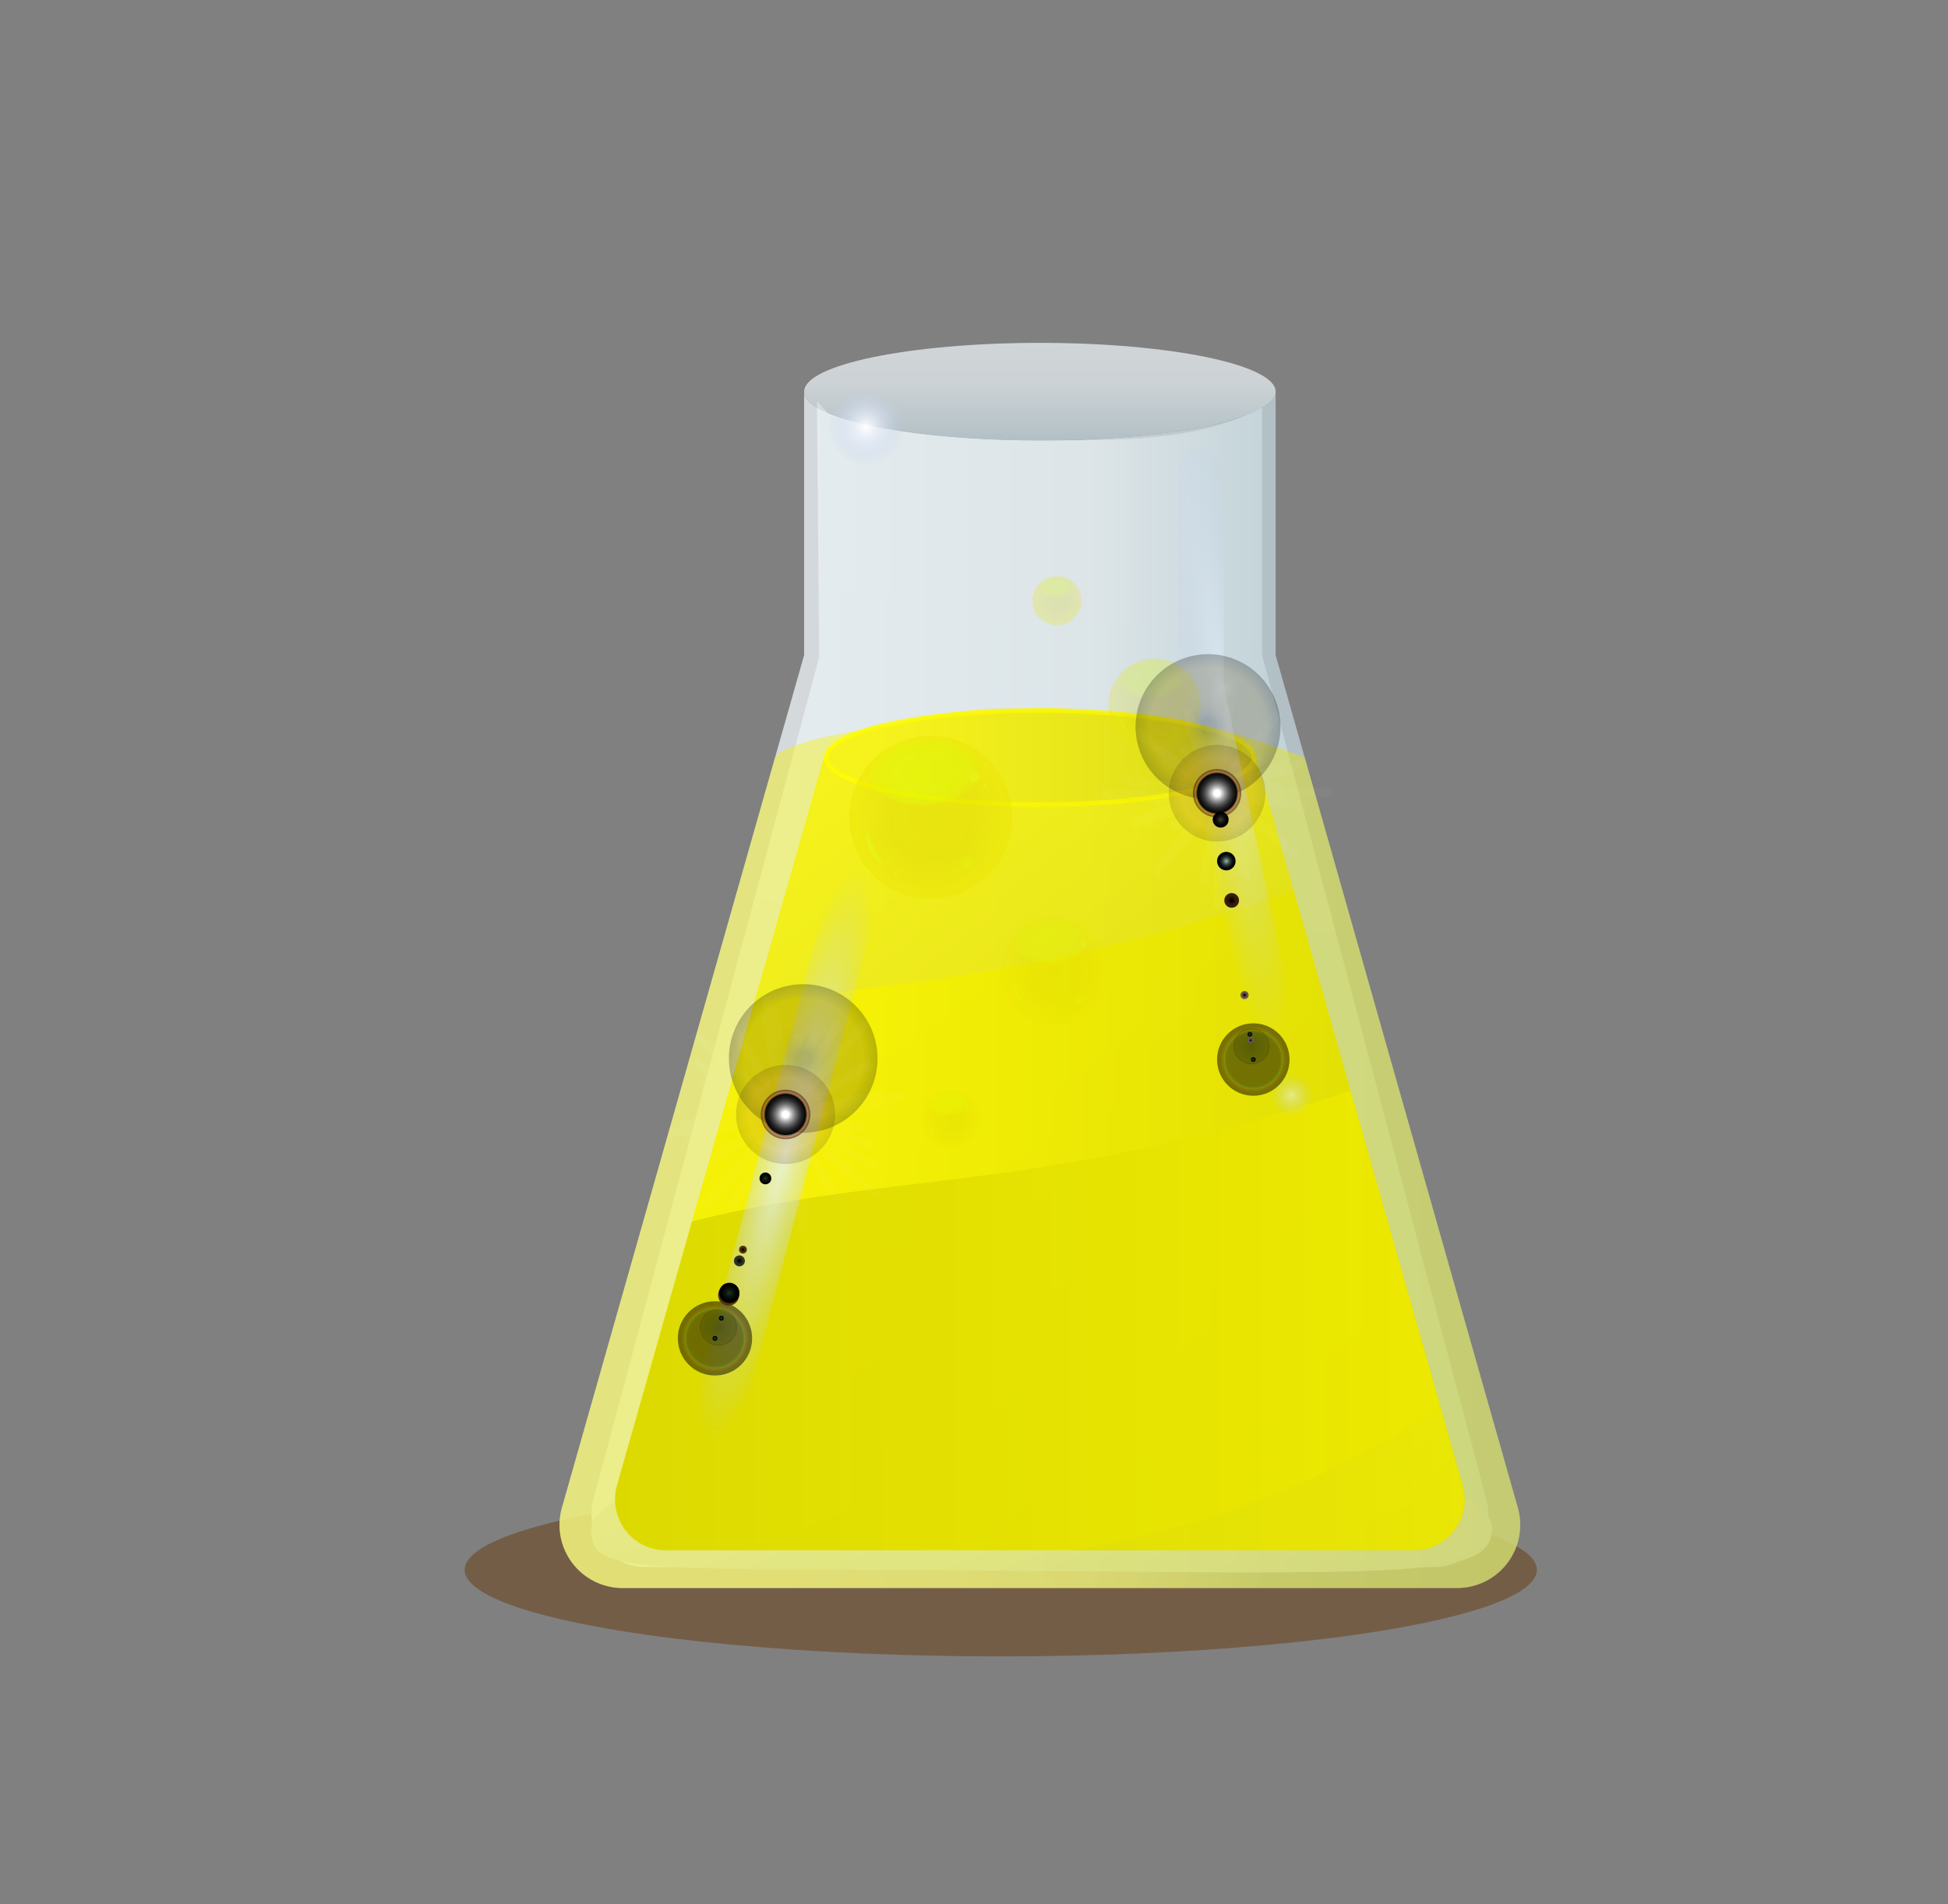 <svg xmlns="http://www.w3.org/2000/svg" xmlns:xlink="http://www.w3.org/1999/xlink" viewBox="0 0 523.926 512.208"><rect x="0" y="0" width="523.926" height="512.208" fill="#808080" stroke="none"/><defs><style>.a,.i{opacity:0.72;}.a{fill:url(#a);}.b,.ba,.k,.l,.m{opacity:0.8;}.b{fill:url(#b);}.c{isolation:isolate;}.d{fill:#683c11;fill-opacity:0.51;}.e,.g{mix-blend-mode:multiply;}.e{fill:url(#c);}.f{clip-path:url(#e);}.g{fill:url(#f);}.h{opacity:0.42;fill:url(#g);}.i{fill:url(#h);}.j{clip-path:url(#j);}.k{fill:url(#k);}.l{fill:url(#l);}.bm,.m{stroke-miterlimit:10;}.m,.t{stroke-width:1.245px;}.m{fill:url(#m);stroke:url(#n);}.bc,.bd,.bk,.bn,.bz,.cb,.n{opacity:0.5;}.o{fill:url(#o);}.aa,.ab,.ae,.ah,.ai,.al,.ao,.ap,.as,.av,.aw,.p,.s,.t,.x{mix-blend-mode:soft-light;}.p{fill:url(#p);}.q{fill:url(#q);}.r{fill:url(#r);}.s{fill:url(#s);}.ab,.ai,.ap,.aw,.bi,.bm,.t{fill:none;}.ab,.ai,.ap,.aw,.t{stroke-linecap:round;stroke-linejoin:round;}.t{stroke:url(#t);}.u{fill:url(#u);}.v{opacity:0.3;}.w{fill:url(#v);}.x{fill:url(#w);}.y{fill:url(#x);}.z{fill:url(#y);}.aa{fill:url(#z);}.ab{stroke-width:0.704px;stroke:url(#aa);}.ac{fill:url(#ab);}.ad{fill:url(#ac);}.ae{fill:url(#ad);}.af{fill:url(#ae);}.ag{fill:url(#af);}.ah{fill:url(#ag);}.ai{stroke-width:0.374px;stroke:url(#ah);}.aj{fill:url(#ai);}.ak{fill:url(#aj);}.al{fill:url(#ak);}.am{fill:url(#al);}.an{fill:url(#am);}.ao{fill:url(#an);}.ap{stroke-width:0.822px;stroke:url(#ao);}.aq{fill:url(#ap);}.ar{fill:url(#aq);}.as{fill:url(#ar);}.at{fill:url(#as);}.au{fill:url(#at);}.av{fill:url(#au);}.aw{stroke-width:0.437px;stroke:url(#av);}.ax{fill:url(#aw);}.ay{opacity:0.54;}.az{fill:url(#ax);}.ba{mix-blend-mode:hard-light;}.bb{fill:url(#ay);}.bc{fill:url(#az);}.bd{fill:url(#ba);}.be,.bu{opacity:0.25;}.be,.bf,.bg,.bh,.bj,.bk,.bl,.bm,.bn,.bo,.bp,.bq,.br,.bs,.bu,.bv,.bw,.bx,.by,.bz,.ca,.cb,.cc,.cd,.ce,.cf,.cg{mix-blend-mode:screen;}.be{fill:url(#bb);}.bf{fill:url(#bc);}.bg{fill:url(#bd);}.bh,.bx{opacity:0.2;}.bh{fill:url(#be);}.bj,.by{opacity:0.15;}.bj{fill:url(#bf);}.bk{fill:url(#bg);}.bl{fill:url(#bh);}.bm{stroke:#fff;stroke-width:2.491px;opacity:0.03;}.bn{fill:url(#bi);}.bo{fill:url(#bj);}.bp{fill:url(#bk);}.bq{fill:url(#bl);}.br{fill:url(#bm);}.bs{fill:url(#bn);}.bt{fill:url(#bo);}.bu{fill:url(#bp);}.bv{fill:url(#bq);}.bw{fill:url(#br);}.bx{fill:url(#bs);}.by{fill:url(#bt);}.bz{fill:url(#bu);}.ca{fill:url(#bv);}.cb{fill:url(#bw);}.cc{fill:url(#bx);}.cd{fill:url(#by);}.ce{fill:url(#bz);}.cf{fill:url(#ca);}.cg{fill:url(#cb);}</style><linearGradient id="a" x1="212.329" y1="266.273" x2="343.09" y2="266.273" gradientUnits="userSpaceOnUse"><stop offset="0" stop-color="#f5fbff"/><stop offset="0.626" stop-color="#e9f1f5"/><stop offset="1" stop-color="#c5d9e0"/></linearGradient><linearGradient id="b" x1="350.51" y1="436.931" x2="195.812" y2="231.901" gradientUnits="userSpaceOnUse"><stop offset="0" stop-color="#cdcc00"/><stop offset="1" stop-color="#f7f200"/></linearGradient><linearGradient id="c" x1="314.636" y1="122.447" x2="282.524" y2="383.999" gradientUnits="userSpaceOnUse"><stop offset="0" stop-color="#bfc4c7"/><stop offset="1" stop-color="#b1c3c9"/></linearGradient><clipPath id="e"><path class="a" d="M408.266,405.729,343.09,176.239V105.357c0,7.248-28.389,13.124-63.409,13.124s-63.409-5.876-63.409-13.124v70.882L151.096,405.729a16.974,16.974,0,0,0,16.37,21.46H391.896A16.974,16.974,0,0,0,408.266,405.729Z"/></clipPath><linearGradient id="f" x1="221.879" y1="261.5" x2="298.12" y2="458.402" gradientUnits="userSpaceOnUse"><stop offset="0" stop-color="#f5f5f5"/><stop offset="1" stop-color="#c3d1d6"/></linearGradient><linearGradient id="g" x1="494.25" y1="310.803" x2="264.751" y2="310.803" xlink:href="#b"/><linearGradient id="h" x1="279.681" y1="79.109" x2="279.681" y2="118.21" xlink:href="#a"/><clipPath id="j"><path class="b" d="M393.409,399.615l-55.618-195.836h-.602c0,6.986-25.74,12.649-57.492,12.649s-57.492-5.663-57.492-12.649h-.634L165.954,399.615A13.677,13.677,0,0,0,179.11,417.029H380.253A13.677,13.677,0,0,0,393.409,399.615Z"/></clipPath><linearGradient id="k" x1="526.801" y1="330.246" x2="227.831" y2="330.246" xlink:href="#b"/><linearGradient id="l" x1="97.781" y1="381.751" x2="442.88" y2="381.751" xlink:href="#b"/><linearGradient id="m" x1="381.803" y1="203.779" x2="245.556" y2="203.779" xlink:href="#b"/><linearGradient id="n" x1="221.582" y1="203.779" x2="337.812" y2="203.779" gradientUnits="userSpaceOnUse"><stop offset="0" stop-color="#fffe00"/><stop offset="1" stop-color="#f7f200"/></linearGradient><radialGradient id="o" cx="250.345" cy="219.87" r="20.846" gradientTransform="matrix(0.254, -0.967, 0.956, 0.251, -23.335, 406.902)" gradientUnits="userSpaceOnUse"><stop offset="0" stop-color="#d9d300" stop-opacity="0.8"/><stop offset="0.51" stop-color="#dcd600" stop-opacity="0.802"/><stop offset="0.893" stop-color="#e6e000" stop-opacity="0.807"/><stop offset="1" stop-color="#ebe400" stop-opacity="0.81"/></radialGradient><radialGradient id="p" cx="789.427" cy="510.338" r="13.506" gradientTransform="translate(-733.365 -185.733) scale(1.244 0.771)" gradientUnits="userSpaceOnUse"><stop offset="0" stop-color="#daf500"/><stop offset="0.376" stop-color="#daf500" stop-opacity="0.992"/><stop offset="0.511" stop-color="#daf500" stop-opacity="0.965"/><stop offset="0.607" stop-color="#daf400" stop-opacity="0.916"/><stop offset="0.685" stop-color="#daf400" stop-opacity="0.847"/><stop offset="0.752" stop-color="#daf300" stop-opacity="0.757"/><stop offset="0.811" stop-color="#dbf200" stop-opacity="0.646"/><stop offset="0.865" stop-color="#dbf100" stop-opacity="0.514"/><stop offset="0.914" stop-color="#dbf000" stop-opacity="0.36"/><stop offset="0.958" stop-color="#dcef00" stop-opacity="0.192"/><stop offset="0.999" stop-color="#dced00" stop-opacity="0.006"/><stop offset="1" stop-color="#dced00" stop-opacity="0"/></radialGradient><radialGradient id="q" cx="262.018" cy="208.853" r="1.707" gradientTransform="matrix(0.254, -0.967, 0.956, 0.251, -4.093, 409.938)" gradientUnits="userSpaceOnUse"><stop offset="0" stop-color="#dff513"/><stop offset="0.376" stop-color="#dff513" stop-opacity="0.992"/><stop offset="0.511" stop-color="#dff512" stop-opacity="0.965"/><stop offset="0.607" stop-color="#dff411" stop-opacity="0.916"/><stop offset="0.685" stop-color="#dff410" stop-opacity="0.847"/><stop offset="0.752" stop-color="#def30e" stop-opacity="0.757"/><stop offset="0.811" stop-color="#def20c" stop-opacity="0.646"/><stop offset="0.865" stop-color="#def10a" stop-opacity="0.514"/><stop offset="0.914" stop-color="#ddf007" stop-opacity="0.36"/><stop offset="0.958" stop-color="#ddef04" stop-opacity="0.192"/><stop offset="0.999" stop-color="#dced00" stop-opacity="0.006"/><stop offset="1" stop-color="#dced00" stop-opacity="0"/></radialGradient><radialGradient id="r" cx="264.825" cy="211.213" r="0.619" gradientTransform="matrix(0.254, -0.967, 0.956, 0.251, -4.253, 414.422)" gradientUnits="userSpaceOnUse"><stop offset="0" stop-color="#dff513"/><stop offset="0.222" stop-color="#dff513" stop-opacity="0.989"/><stop offset="0.359" stop-color="#dff512" stop-opacity="0.955"/><stop offset="0.474" stop-color="#dff411" stop-opacity="0.895"/><stop offset="0.576" stop-color="#def30f" stop-opacity="0.811"/><stop offset="0.67" stop-color="#def30d" stop-opacity="0.702"/><stop offset="0.757" stop-color="#def20b" stop-opacity="0.568"/><stop offset="0.84" stop-color="#ddf008" stop-opacity="0.409"/><stop offset="0.919" stop-color="#ddef04" stop-opacity="0.225"/><stop offset="0.993" stop-color="#dced00" stop-opacity="0.022"/><stop offset="1" stop-color="#dced00" stop-opacity="0"/></radialGradient><radialGradient id="s" cx="240.713" cy="234.725" r="0.619" gradientTransform="matrix(0.254, -0.967, 0.956, 0.251, -44.722, 408.717)" xlink:href="#r"/><radialGradient id="t" cx="236.079" cy="227.54" r="5.451" gradientTransform="matrix(1, 0, 0, 1, 0, 0)" xlink:href="#q"/><radialGradient id="u" cx="260.221" cy="231.803" r="2.485" gradientTransform="translate(0 33.674) scale(1 0.855)" gradientUnits="userSpaceOnUse"><stop offset="0" stop-color="#daf500"/><stop offset="0.089" stop-color="#daf500" stop-opacity="0.97"/><stop offset="0.223" stop-color="#daf400" stop-opacity="0.885"/><stop offset="0.386" stop-color="#dbf300" stop-opacity="0.747"/><stop offset="0.57" stop-color="#dbf100" stop-opacity="0.555"/><stop offset="0.774" stop-color="#dbef00" stop-opacity="0.309"/><stop offset="0.99" stop-color="#dced00" stop-opacity="0.014"/><stop offset="1" stop-color="#dced00" stop-opacity="0"/></radialGradient><radialGradient id="v" cx="310.522" cy="189.533" r="11.781" gradientTransform="matrix(0.254, -0.967, 0.956, 0.251, 50.574, 442.379)" xlink:href="#o"/><radialGradient id="w" cx="839.721" cy="487.73" r="7.633" gradientTransform="translate(-735.09 -193.379) scale(1.244 0.771)" xlink:href="#p"/><radialGradient id="x" cx="317.119" cy="183.307" r="0.965" gradientTransform="matrix(0.254, -0.967, 0.956, 0.251, 61.449, 444.095)" xlink:href="#q"/><radialGradient id="y" cx="318.706" cy="184.641" r="0.35" gradientTransform="matrix(0.254, -0.967, 0.956, 0.251, 61.358, 446.629)" xlink:href="#r"/><radialGradient id="z" cx="305.079" cy="197.928" r="0.35" gradientTransform="matrix(0.254, -0.967, 0.956, 0.251, 38.487, 443.405)" xlink:href="#r"/><radialGradient id="aa" cx="302.46" cy="193.868" r="3.081" gradientTransform="matrix(1, 0, 0, 1, 0, 0)" xlink:href="#q"/><radialGradient id="ab" cx="316.104" cy="196.277" r="1.405" gradientTransform="translate(0 28.513) scale(1 0.855)" xlink:href="#u"/><radialGradient id="ac" cx="284.247" cy="161.612" r="6.267" gradientTransform="matrix(0.254, -0.967, 0.956, 0.251, 57.654, 396.042)" xlink:href="#o"/><radialGradient id="ad" cx="820.496" cy="458.231" r="4.061" gradientTransform="translate(-737.038 -195.355) scale(1.244 0.771)" xlink:href="#p"/><radialGradient id="ae" cx="287.756" cy="158.299" r="0.513" gradientTransform="matrix(0.254, -0.967, 0.956, 0.251, 63.439, 396.955)" xlink:href="#q"/><radialGradient id="af" cx="288.6" cy="159.009" r="0.186" gradientTransform="matrix(0.254, -0.967, 0.956, 0.251, 63.391, 398.303)" xlink:href="#r"/><radialGradient id="ag" cx="281.351" cy="166.078" r="0.186" gradientTransform="matrix(0.254, -0.967, 0.956, 0.251, 51.224, 396.588)" xlink:href="#r"/><radialGradient id="ah" cx="279.958" cy="163.918" r="1.639" gradientTransform="matrix(1, 0, 0, 1, 0, 0)" xlink:href="#q"/><radialGradient id="ai" cx="287.216" cy="165.2" r="0.747" gradientTransform="translate(0 23.999) scale(1 0.855)" xlink:href="#u"/><radialGradient id="aj" cx="283.642" cy="261.256" r="13.757" gradientTransform="matrix(0.254, -0.967, 0.956, 0.251, -38.045, 470.12)" xlink:href="#o"/><radialGradient id="ak" cx="813.762" cy="563.468" r="8.913" gradientTransform="translate(-729.82 -181.202) scale(1.244 0.771)" xlink:href="#p"/><radialGradient id="al" cx="291.346" cy="253.986" r="1.127" gradientTransform="matrix(0.254, -0.967, 0.956, 0.251, -25.346, 472.124)" xlink:href="#q"/><radialGradient id="am" cx="293.198" cy="255.543" r="0.408" gradientTransform="matrix(0.254, -0.967, 0.956, 0.251, -25.452, 475.083)" xlink:href="#r"/><radialGradient id="an" cx="277.286" cy="271.059" r="0.408" gradientTransform="matrix(0.254, -0.967, 0.956, 0.251, -52.159, 471.318)" xlink:href="#r"/><radialGradient id="ao" cx="274.228" cy="266.318" r="3.597" gradientTransform="matrix(1, 0, 0, 1, 0, 0)" xlink:href="#q"/><radialGradient id="ap" cx="290.16" cy="269.131" r="1.64" gradientTransform="translate(0 39.097) scale(1 0.855)" xlink:href="#u"/><radialGradient id="aq" cx="255.878" cy="300.895" r="7.319" gradientTransform="matrix(0.254, -0.967, 0.956, 0.251, -96.655, 472.965)" xlink:href="#o"/><radialGradient id="ar" cx="789.251" cy="609.118" r="4.742" gradientTransform="translate(-726.612 -173.027) scale(1.244 0.771)" xlink:href="#p"/><radialGradient id="as" cx="259.976" cy="297.027" r="0.599" gradientTransform="matrix(0.254, -0.967, 0.956, 0.251, -89.899, 474.031)" xlink:href="#q"/><radialGradient id="at" cx="260.961" cy="297.855" r="0.217" gradientTransform="matrix(0.254, -0.967, 0.956, 0.251, -89.956, 475.605)" xlink:href="#r"/><radialGradient id="au" cx="252.496" cy="306.11" r="0.217" gradientTransform="matrix(0.254, -0.967, 0.956, 0.251, -104.164, 473.602)" xlink:href="#r"/><radialGradient id="av" cx="250.869" cy="303.588" r="1.914" gradientTransform="matrix(1, 0, 0, 1, 0, 0)" xlink:href="#q"/><radialGradient id="aw" cx="259.345" cy="305.084" r="0.873" gradientTransform="translate(0 44.32) scale(1 0.855)" xlink:href="#u"/><radialGradient id="ax" cx="329.141" cy="187.63" r="96.863" gradientTransform="translate(304.822 -141.332) rotate(81.992) scale(1 0.116)" gradientUnits="userSpaceOnUse"><stop offset="0" stop-color="#e6f3ff"/><stop offset="1" stop-color="#b9cbf0" stop-opacity="0"/></radialGradient><radialGradient id="ay" cx="211.281" cy="310.404" r="79.876" gradientTransform="matrix(0.254, -0.967, 0.152, 0.04, 110.388, 502.369)" xlink:href="#ax"/><radialGradient id="az" cx="347.412" cy="294.691" r="5.63" gradientTransform="matrix(1, 0, 0, 1, 0, 0)" xlink:href="#ax"/><radialGradient id="ba" cx="329.304" cy="185.036" r="5.63" gradientTransform="matrix(1, 0, 0, 1, 0, 0)" xlink:href="#ax"/><radialGradient id="bb" cx="216.027" cy="284.739" r="19.986" gradientUnits="userSpaceOnUse"><stop offset="0.1"/><stop offset="0.112" stop-color="#080602"/><stop offset="0.162" stop-color="#231b08"/><stop offset="0.218" stop-color="#392c0d"/><stop offset="0.285" stop-color="#4a3910"/><stop offset="0.366" stop-color="#554213"/><stop offset="0.481" stop-color="#5c4815"/><stop offset="0.8" stop-color="#5e4915"/><stop offset="1"/></radialGradient><radialGradient id="bc" cx="194.007" cy="354.608" r="0.666" gradientUnits="userSpaceOnUse"><stop offset="0" stop-color="#d4e194"/><stop offset="0.06" stop-color="#afba7a"/><stop offset="0.137" stop-color="#868f5e"/><stop offset="0.22" stop-color="#626845"/><stop offset="0.308" stop-color="#44482f"/><stop offset="0.402" stop-color="#2b2e1e"/><stop offset="0.506" stop-color="#181911"/><stop offset="0.622" stop-color="#0a0b07"/><stop offset="0.764" stop-color="#020302"/><stop offset="1"/></radialGradient><radialGradient id="bd" cx="192.297" cy="360.033" r="0.666" xlink:href="#bc"/><radialGradient id="be" cx="193.246" cy="357.021" r="4.997" gradientUnits="userSpaceOnUse"><stop offset="0.05"/><stop offset="0.092" stop-color="#040a03"/><stop offset="0.298" stop-color="#183411"/><stop offset="0.483" stop-color="#25531c"/><stop offset="0.64" stop-color="#2e6622"/><stop offset="0.75" stop-color="#316d24"/><stop offset="0.786" stop-color="#4f6e16"/><stop offset="0.834" stop-color="#716f06"/><stop offset="0.86" stop-color="#7e6f00"/><stop offset="0.888" stop-color="#7a6c00"/><stop offset="0.912" stop-color="#706200"/><stop offset="0.936" stop-color="#5d5200"/><stop offset="0.959" stop-color="#443c00"/><stop offset="0.981" stop-color="#231f00"/><stop offset="1"/></radialGradient><radialGradient id="bf" cx="211.281" cy="299.798" r="13.324" gradientUnits="userSpaceOnUse"><stop offset="0" stop-color="#200"/><stop offset="0.73" stop-color="#984023"/><stop offset="1" stop-color="#200"/></radialGradient><radialGradient id="bg" cx="211.281" cy="299.798" r="6.662" gradientUnits="userSpaceOnUse"><stop offset="0.15" stop-color="#fff"/><stop offset="0.209" stop-color="#e5d3d3"/><stop offset="0.29" stop-color="#c49c9e"/><stop offset="0.361" stop-color="#ad7477"/><stop offset="0.416" stop-color="#9e5c5f"/><stop offset="0.45" stop-color="#995356"/><stop offset="0.572" stop-color="#6b3335"/><stop offset="0.694" stop-color="#431718"/><stop offset="0.791" stop-color="#2b0606"/><stop offset="0.85" stop-color="#200"/><stop offset="0.857" stop-color="#260201"/><stop offset="0.865" stop-color="#330704"/><stop offset="0.872" stop-color="#471009"/><stop offset="0.88" stop-color="#641d0f"/><stop offset="0.888" stop-color="#8a2e18"/><stop offset="0.896" stop-color="#b74223"/><stop offset="0.9" stop-color="#d34e29"/><stop offset="0.903" stop-color="#c84927"/><stop offset="0.914" stop-color="#9c361c"/><stop offset="0.926" stop-color="#772514"/><stop offset="0.939" stop-color="#58180c"/><stop offset="0.952" stop-color="#400d07"/><stop offset="0.966" stop-color="#2f0603"/><stop offset="0.981" stop-color="#250101"/><stop offset="1" stop-color="#200"/></radialGradient><radialGradient id="bh" cx="211.281" cy="299.798" r="5.552" gradientUnits="userSpaceOnUse"><stop offset="0.15" stop-color="#fff"/><stop offset="0.282" stop-color="#c2c2c2"/><stop offset="0.425" stop-color="#888"/><stop offset="0.564" stop-color="#575757"/><stop offset="0.694" stop-color="#313131"/><stop offset="0.813" stop-color="#161616"/><stop offset="0.919" stop-color="#060606"/><stop offset="1"/></radialGradient><radialGradient id="bi" cx="192.297" cy="360.033" r="9.993" gradientUnits="userSpaceOnUse"><stop offset="0.64"/><stop offset="0.718" stop-color="#000200"/><stop offset="0.746" stop-color="#020902"/><stop offset="0.766" stop-color="#051405"/><stop offset="0.782" stop-color="#082509"/><stop offset="0.796" stop-color="#0d3b0e"/><stop offset="0.8" stop-color="#0f4310"/><stop offset="0.813" stop-color="#1e2c0a"/><stop offset="0.83" stop-color="#2d1605"/><stop offset="0.846" stop-color="#360901"/><stop offset="0.86" stop-color="#390400"/><stop offset="0.872" stop-color="#250300"/><stop offset="0.886" stop-color="#140100"/><stop offset="0.904" stop-color="#090100"/><stop offset="0.93" stop-color="#020000"/><stop offset="1"/></radialGradient><radialGradient id="bj" cx="195.963" cy="348.401" r="2.84" gradientUnits="userSpaceOnUse"><stop offset="0.1"/><stop offset="0.246" stop-color="#1b1103"/><stop offset="0.426" stop-color="#362207"/><stop offset="0.61" stop-color="#492e09"/><stop offset="0.799" stop-color="#54350b"/><stop offset="1" stop-color="#58370b"/></radialGradient><radialGradient id="bk" cx="205.859" cy="317.003" r="1.586" gradientUnits="userSpaceOnUse"><stop offset="0.1" stop-color="#192f1b"/><stop offset="0.229" stop-color="#122214"/><stop offset="0.475" stop-color="#080f09"/><stop offset="0.729" stop-color="#020402"/><stop offset="1"/></radialGradient><radialGradient id="bl" cx="199.822" cy="336.158" r="1.051" xlink:href="#bj"/><radialGradient id="bm" cx="198.866" cy="339.189" r="1.478" gradientUnits="userSpaceOnUse"><stop offset="0.1"/><stop offset="0.29" stop-color="#14160e"/><stop offset="0.517" stop-color="#25291a"/><stop offset="0.751" stop-color="#303422"/><stop offset="1" stop-color="#333824"/></radialGradient><radialGradient id="bn" cx="196.15" cy="347.808" r="2.743" xlink:href="#bk"/><radialGradient id="bo" cx="232.874" cy="114.905" r="10.301" gradientUnits="userSpaceOnUse"><stop offset="0" stop-color="#fff"/><stop offset="1" stop-color="#b9cbf0" stop-opacity="0"/></radialGradient><radialGradient id="bp" cx="324.906" cy="195.474" r="19.491" xlink:href="#bb"/><radialGradient id="bq" cx="336.159" cy="278.216" r="0.65" xlink:href="#bc"/><radialGradient id="br" cx="337.085" cy="285.024" r="0.65" xlink:href="#bc"/><radialGradient id="bs" cx="336.598" cy="281.442" r="4.873" xlink:href="#be"/><radialGradient id="bt" cx="327.342" cy="213.384" r="12.994" xlink:href="#bf"/><radialGradient id="bu" cx="327.342" cy="213.384" r="6.497" xlink:href="#bg"/><radialGradient id="bv" cx="327.342" cy="213.384" r="5.414" xlink:href="#bh"/><radialGradient id="bw" cx="337.085" cy="285.024" r="9.745" xlink:href="#bi"/><radialGradient id="bx" cx="334.726" cy="267.684" r="1.102" gradientUnits="userSpaceOnUse"><stop offset="0.1"/><stop offset="0.205" stop-color="#1c1713"/><stop offset="0.356" stop-color="#3e3229"/><stop offset="0.51" stop-color="#59473b"/><stop offset="0.667" stop-color="#6c5647"/><stop offset="0.828" stop-color="#775f4f"/><stop offset="1" stop-color="#7b6251"/></radialGradient><radialGradient id="by" cx="328.308" cy="220.492" r="2.143" gradientUnits="userSpaceOnUse"><stop offset="0.1" stop-color="#393a2f"/><stop offset="0.302" stop-color="#21221c"/><stop offset="0.525" stop-color="#0f0f0c"/><stop offset="0.755" stop-color="#040403"/><stop offset="1"/></radialGradient><radialGradient id="bz" cx="331.262" cy="242.216" r="1.979" gradientUnits="userSpaceOnUse"><stop offset="0.1"/><stop offset="0.11" stop-color="#010100"/><stop offset="0.323" stop-color="#1c0e05"/><stop offset="0.54" stop-color="#2f1808"/><stop offset="0.763" stop-color="#3a1e09"/><stop offset="1" stop-color="#3e200a"/></radialGradient><radialGradient id="ca" cx="329.826" cy="231.65" r="2.492" gradientUnits="userSpaceOnUse"><stop offset="0.1" stop-color="#7e9c95"/><stop offset="0.155" stop-color="#6e8983"/><stop offset="0.288" stop-color="#4d5f5b"/><stop offset="0.424" stop-color="#313d3a"/><stop offset="0.562" stop-color="#1c2221"/><stop offset="0.703" stop-color="#0c0f0e"/><stop offset="0.847" stop-color="#030404"/><stop offset="1"/></radialGradient><radialGradient id="cb" cx="336.383" cy="279.862" r="0.705" gradientUnits="userSpaceOnUse"><stop offset="0.1"/><stop offset="0.223" stop-color="#1b1722"/><stop offset="0.37" stop-color="#352e44"/><stop offset="0.521" stop-color="#4a3f5f"/><stop offset="0.675" stop-color="#584c72"/><stop offset="0.832" stop-color="#61547d"/><stop offset="1" stop-color="#645681"/></radialGradient></defs><g class="c"><ellipse class="d" cx="269.162" cy="422.297" rx="144.192" ry="23.281"/><path class="e" d="M399.724,403.182,339.406,176.042l.008-66.27c-17.751,8.709-35.474,8.709-59.732,8.709-25.041,0-46.685-3.005-56.99-7.367l-2.977-3.171.61,68.815L159.638,403.182a14.436,14.436,0,0,0,13.887,18.38H385.837A14.436,14.436,0,0,0,399.724,403.182Z"/><path class="a" d="M408.266,405.729,343.09,176.239V105.357c0,7.248-28.389,13.124-63.409,13.124s-63.409-5.876-63.409-13.124v70.882L151.096,405.729a16.974,16.974,0,0,0,16.37,21.46H391.896A16.974,16.974,0,0,0,408.266,405.729Z"/><g class="f"><path class="g" d="M401.26,410.987c0-12.689-54.234-24.215-121.135-24.215S158.989,398.78,158.989,411.469s11.81,10.126,121.135,11.139C383.89,423.568,401.26,423.676,401.26,410.987Z"/><path class="h" d="M303.656,192.568c-2.802-.318-5.597-.691-8.396-1.031a108.841,108.841,0,0,0-15.011-1.033c-2.193.038-4.396.36-6.553.206a62.464,62.464,0,0,0-7.141-.041c-9.723.418-19.281,2.387-28.78,4.378q-4.313.904-8.642,1.732c-6.011,1.15-12.152,2.211-17.736,4.826-1.48.693-2.553,1.048-3.082,2.537-.199.561-.336,1.152-.503,1.723l-4.596,15.737-6.853,23.467L188.002,273.71l-9.127,31.253-9.143,31.309-8.412,28.806-6.934,23.746-4.71,16.128L147.939,410.902l7.538,20.209H412.849v-42.652l-61.937-184.68c-5.897-2.385-11.946-4.227-17.948-6.305-5.53-1.915-11.611-2.039-17.255-3.689C312.004,192.701,307.502,193.005,303.656,192.568Z"/></g><ellipse class="i" cx="279.681" cy="105.357" rx="63.409" ry="13.124"/><path class="b" d="M393.409,399.615l-55.618-195.836h-.602c0,6.986-25.74,12.649-57.492,12.649s-57.492-5.663-57.492-12.649h-.634L165.954,399.615A13.677,13.677,0,0,0,179.11,417.029H380.253A13.677,13.677,0,0,0,393.409,399.615Z"/><g class="j"><path class="k" d="M257.413,262.596c-28.842,4.469-58.132,6.296-86.578,12.831s-56.625,18.323-76.76,39.452c-11.662,12.237-20.572,28.816-17.956,45.516,2.051,13.09,11.005,24.337,21.933,31.828s23.744,11.693,36.514,15.226c74.251,20.541,156.519,20.729,225.645-13.281,13.9-6.839,27.29-15.093,38.188-26.103s19.214-24.981,21.625-40.284c2.485-15.772-1.49-32.232-9.715-45.918A92.185,92.185,0,0,0,383.038,253.636a89.447,89.447,0,0,0-16.512-8.805c-7.68-3.184-12.188-7.991-20.318-4.912-9.518,3.604-19.31,6.619-29.081,9.451A476.881,476.881,0,0,1,257.413,262.596Z"/><path class="l" d="M279.534,314.102c-28.842,4.469-58.132,6.296-86.578,12.831s-56.625,18.323-76.76,39.452c-11.662,12.237-20.572,28.816-17.956,45.516,2.051,13.09,11.005,24.337,21.933,31.828s23.744,11.693,36.514,15.226c74.251,20.541,156.519,20.729,225.645-13.281,13.9-6.839,27.29-15.093,38.188-26.103s19.214-24.981,21.625-40.284c2.485-15.772-1.49-32.232-9.715-45.918a92.185,92.185,0,0,0-27.273-28.228,89.447,89.447,0,0,0-16.512-8.805c-7.68-3.184-12.188-7.991-20.318-4.912-9.518,3.604-19.31,6.619-29.081,9.451A476.882,476.882,0,0,1,279.534,314.102Z"/></g><ellipse class="m" cx="279.697" cy="203.779" rx="57.492" ry="12.649"/><g class="n"><circle class="o" cx="250.345" cy="219.87" r="21.942"/><ellipse class="p" cx="248.801" cy="207.776" rx="14.663" ry="8.84" transform="translate(-15.029 19.451) rotate(-4.346)"/><circle class="q" cx="262.018" cy="208.853" r="1.797"/><circle class="r" cx="264.825" cy="211.213" r="0.651"/><circle class="s" cx="240.713" cy="234.725" r="0.651"/><path class="t" d="M232.887,221.471c-.215,4.235,2.333,10.345,6.397,12.138"/><circle class="u" cx="260.221" cy="231.803" r="1.994"/></g><g class="v"><circle class="w" cx="310.522" cy="189.533" r="12.4"/><ellipse class="x" cx="309.65" cy="182.698" rx="8.287" ry="4.996" transform="translate(-12.954 23.989) rotate(-4.346)"/><circle class="y" cx="317.119" cy="183.307" r="1.015"/><circle class="z" cx="318.706" cy="184.641" r="0.368"/><circle class="aa" cx="305.079" cy="197.928" r="0.368"/><path class="ab" d="M300.656,190.438c-.122,2.394,1.319,5.846,3.615,6.859"/><circle class="ac" cx="316.104" cy="196.277" r="1.127"/></g><g class="v"><circle class="ad" cx="284.247" cy="161.612" r="6.597"/><ellipse class="ae" cx="283.783" cy="157.976" rx="4.409" ry="2.658" transform="translate(-11.155 21.958) rotate(-4.346)"/><circle class="af" cx="287.756" cy="158.299" r="0.54"/><circle class="ag" cx="288.6" cy="159.009" r="0.196"/><circle class="ah" cx="281.351" cy="166.078" r="0.196"/><path class="ai" d="M278.998,162.093a4.108,4.108,0,0,0,1.923,3.649"/><circle class="aj" cx="287.216" cy="165.2" r="0.6"/></g><g class="v"><circle class="ak" cx="283.642" cy="261.256" r="14.48"/><ellipse class="al" cx="282.623" cy="253.275" rx="9.677" ry="5.834" transform="translate(-18.38 22.144) rotate(-4.346)"/><circle class="am" cx="291.346" cy="253.986" r="1.186"/><circle class="an" cx="293.198" cy="255.543" r="0.43"/><circle class="ao" cx="277.286" cy="271.059" r="0.43"/><path class="ap" d="M272.121,262.313c-.142,2.795,1.54,6.827,4.222,8.01"/><circle class="aq" cx="290.16" cy="269.131" r="1.316"/></g><g class="v"><circle class="ar" cx="255.878" cy="300.895" r="7.703"/><ellipse class="as" cx="255.336" cy="296.649" rx="5.148" ry="3.104" transform="translate(-21.745 20.201) rotate(-4.346)"/><circle class="at" cx="259.976" cy="297.027" r="0.631"/><circle class="au" cx="260.961" cy="297.855" r="0.229"/><circle class="av" cx="252.496" cy="306.11" r="0.229"/><path class="aw" d="M249.748,301.457c-.076,1.487.819,3.632,2.246,4.261"/><circle class="ax" cx="259.345" cy="305.084" r="0.7"/></g><g class="ay"><path class="az" d="M343.084,286.994a6.228,6.228,0,0,1-6.087-4.945l-20.168-95.757a6.228,6.228,0,0,1-.134-1.283V127.351a6.227,6.227,0,1,1,12.454,0v57.01l20.034,95.123a6.233,6.233,0,0,1-6.099,7.511Z"/></g><g class="ba"><path class="bb" d="M191.163,393.926a6.856,6.856,0,0,1-6.631-8.591l40.247-153.341a6.85,6.85,0,0,1,13.25,3.478L197.783,388.814A6.851,6.851,0,0,1,191.163,393.926Z"/></g><circle class="bc" cx="347.26" cy="294.665" r="6.23"/><circle class="bd" cx="329.152" cy="185.009" r="6.23"/><circle class="be" cx="216.027" cy="284.739" r="19.986"/><circle class="bf" cx="194.007" cy="354.608" r="0.666"/><circle class="bg" cx="192.297" cy="360.033" r="0.666"/><circle class="bh" cx="193.246" cy="357.021" r="4.997"/><line class="bi" x1="211.281" y1="299.798" x2="192.297" y2="360.033"/><circle class="bj" cx="211.281" cy="299.798" r="13.324"/><circle class="bk" cx="211.281" cy="299.798" r="6.662"/><circle class="bl" cx="211.281" cy="299.798" r="5.552"/><polyline class="bm" points="211.281 299.798 207.696 321.386 211.281 299.798 214.867 278.209 211.281 299.798 189.693 296.212 211.281 299.798 232.87 303.383 211.281 299.798 214.226 327.936 211.281 299.798 208.337 271.659 211.281 299.798 183.143 302.742 211.281 299.798 239.42 296.853 211.281 299.798 225.143 322.884 211.281 299.798 197.419 276.711 211.281 299.798 188.195 313.66 211.281 299.798 234.368 285.936 211.281 299.798 206.99 318.108 211.281 299.798 215.572 281.488 211.281 299.798 192.971 295.507 211.281 299.798 229.591 304.089 211.281 299.798 211.116 302.017 211.281 299.798 211.447 297.579 211.281 299.798 209.062 299.632 211.281 299.798 213.501 299.963 211.281 299.798 197.056 324.374 211.281 299.798 225.506 275.221 211.281 299.798 186.705 285.573 211.281 299.798 235.858 314.023 211.281 299.798 205.191 307.562 211.281 299.798 217.372 292.033 211.281 299.798 203.517 293.707 211.281 299.798 219.046 305.888 211.281 299.798 214.425 306.481 211.281 299.798 208.137 293.115 211.281 299.798 204.598 302.942 211.281 299.798 217.964 296.654 211.281 299.798 236.278 321.715 211.281 299.798 186.285 277.88 211.281 299.798 189.364 324.795 211.281 299.798 233.198 274.801 211.281 299.798 216.812 326.92 211.281 299.798 205.751 272.676 211.281 299.798 184.16 305.328 211.281 299.798 238.403 294.267 211.281 299.798 216.3 331.558 211.281 299.798 206.263 268.038 211.281 299.798 179.521 304.816 211.281 299.798 243.041 294.78 211.281 299.798 213.894 305.588 211.281 299.798 208.669 294.007 211.281 299.798 205.491 302.41 211.281 299.798 217.072 297.185 211.281 299.798 228.407 315.165 211.281 299.798 194.156 284.43 211.281 299.798 195.914 316.923 211.281 299.798 226.649 282.672 211.281 299.798 202.813 322.901 211.281 299.798 219.75 276.694 211.281 299.798 188.178 291.329 211.281 299.798 234.385 308.266 211.281 299.798 212.546 319.887 211.281 299.798 210.017 279.709 211.281 299.798 191.192 301.062 211.281 299.798 231.37 298.534"/><circle class="bn" cx="192.297" cy="360.033" r="9.993"/><circle class="bo" cx="195.963" cy="348.401" r="2.84"/><circle class="bp" cx="205.859" cy="317.003" r="1.586"/><circle class="bq" cx="199.822" cy="336.158" r="1.051"/><circle class="br" cx="198.866" cy="339.189" r="1.478"/><circle class="bs" cx="196.15" cy="347.808" r="2.743"/><circle class="bt" cx="232.874" cy="114.905" r="10.301"/><circle class="bu" cx="324.906" cy="195.474" r="19.491"/><circle class="bv" cx="336.159" cy="278.216" r="0.65"/><circle class="bw" cx="337.085" cy="285.024" r="0.65"/><circle class="bx" cx="336.598" cy="281.442" r="4.873"/><line class="bi" x1="327.342" y1="213.384" x2="337.085" y2="285.024"/><circle class="by" cx="327.342" cy="213.384" r="12.994"/><circle class="bz" cx="327.342" cy="213.384" r="6.497"/><circle class="ca" cx="327.342" cy="213.384" r="5.414"/><polyline class="bm" points="327.342 213.384 332.188 213.558 327.342 213.384 322.495 213.211 327.342 213.384 327.168 218.231 327.342 213.384 327.515 208.538 327.342 213.384 335.435 236.417 327.342 213.384 319.248 190.351 327.342 213.384 304.308 221.478 327.342 213.384 350.375 205.29 327.342 213.384 336.737 225.763 327.342 213.384 317.946 201.006 327.342 213.384 314.963 222.779 327.342 213.384 339.72 203.989 327.342 213.384 330.04 226.289 327.342 213.384 324.643 200.48 327.342 213.384 314.437 216.083 327.342 213.384 340.246 210.686 327.342 213.384 332.531 216.889 327.342 213.384 322.152 209.88 327.342 213.384 323.837 218.573 327.342 213.384 330.846 208.195 327.342 213.384 341.396 223.176 327.342 213.384 313.287 203.593 327.342 213.384 317.55 227.439 327.342 213.384 337.133 199.329 327.342 213.384 342.004 214.798 327.342 213.384 312.679 211.971 327.342 213.384 325.928 228.047 327.342 213.384 328.755 198.721 327.342 213.384 332.96 231.105 327.342 213.384 321.723 195.663 327.342 213.384 309.621 219.003 327.342 213.384 345.063 207.765 327.342 213.384 328.869 214.115 327.342 213.384 325.814 212.654 327.342 213.384 326.611 214.912 327.342 213.384 328.072 211.857 327.342 213.384 348.962 229.933 327.342 213.384 305.721 196.836 327.342 213.384 310.793 235.004 327.342 213.384 343.89 191.764 327.342 213.384 329.11 230.501 327.342 213.384 325.573 196.268 327.342 213.384 310.225 215.152 327.342 213.384 344.458 211.616 327.342 213.384 351.647 216.915 327.342 213.384 303.036 209.854 327.342 213.384 323.811 237.69 327.342 213.384 330.872 189.079 327.342 213.384 327.548 244.416 327.342 213.384 327.135 182.353 327.342 213.384 296.31 213.591 327.342 213.384 358.373 213.177 327.342 213.384 335.426 232.563 327.342 213.384 319.257 194.205 327.342 213.384 308.163 221.469 327.342 213.384 346.52 205.3 327.342 213.384 333.363 232.585 327.342 213.384 321.32 194.183 327.342 213.384 308.14 219.406 327.342 213.384 346.543 207.363"/><circle class="cb" cx="337.085" cy="285.024" r="9.745"/><circle class="cc" cx="334.726" cy="267.684" r="1.102"/><circle class="cd" cx="328.308" cy="220.492" r="2.143"/><circle class="ce" cx="331.262" cy="242.216" r="1.979"/><circle class="cf" cx="329.826" cy="231.65" r="2.492"/><circle class="cg" cx="336.383" cy="279.862" r="0.705"/></g></svg>